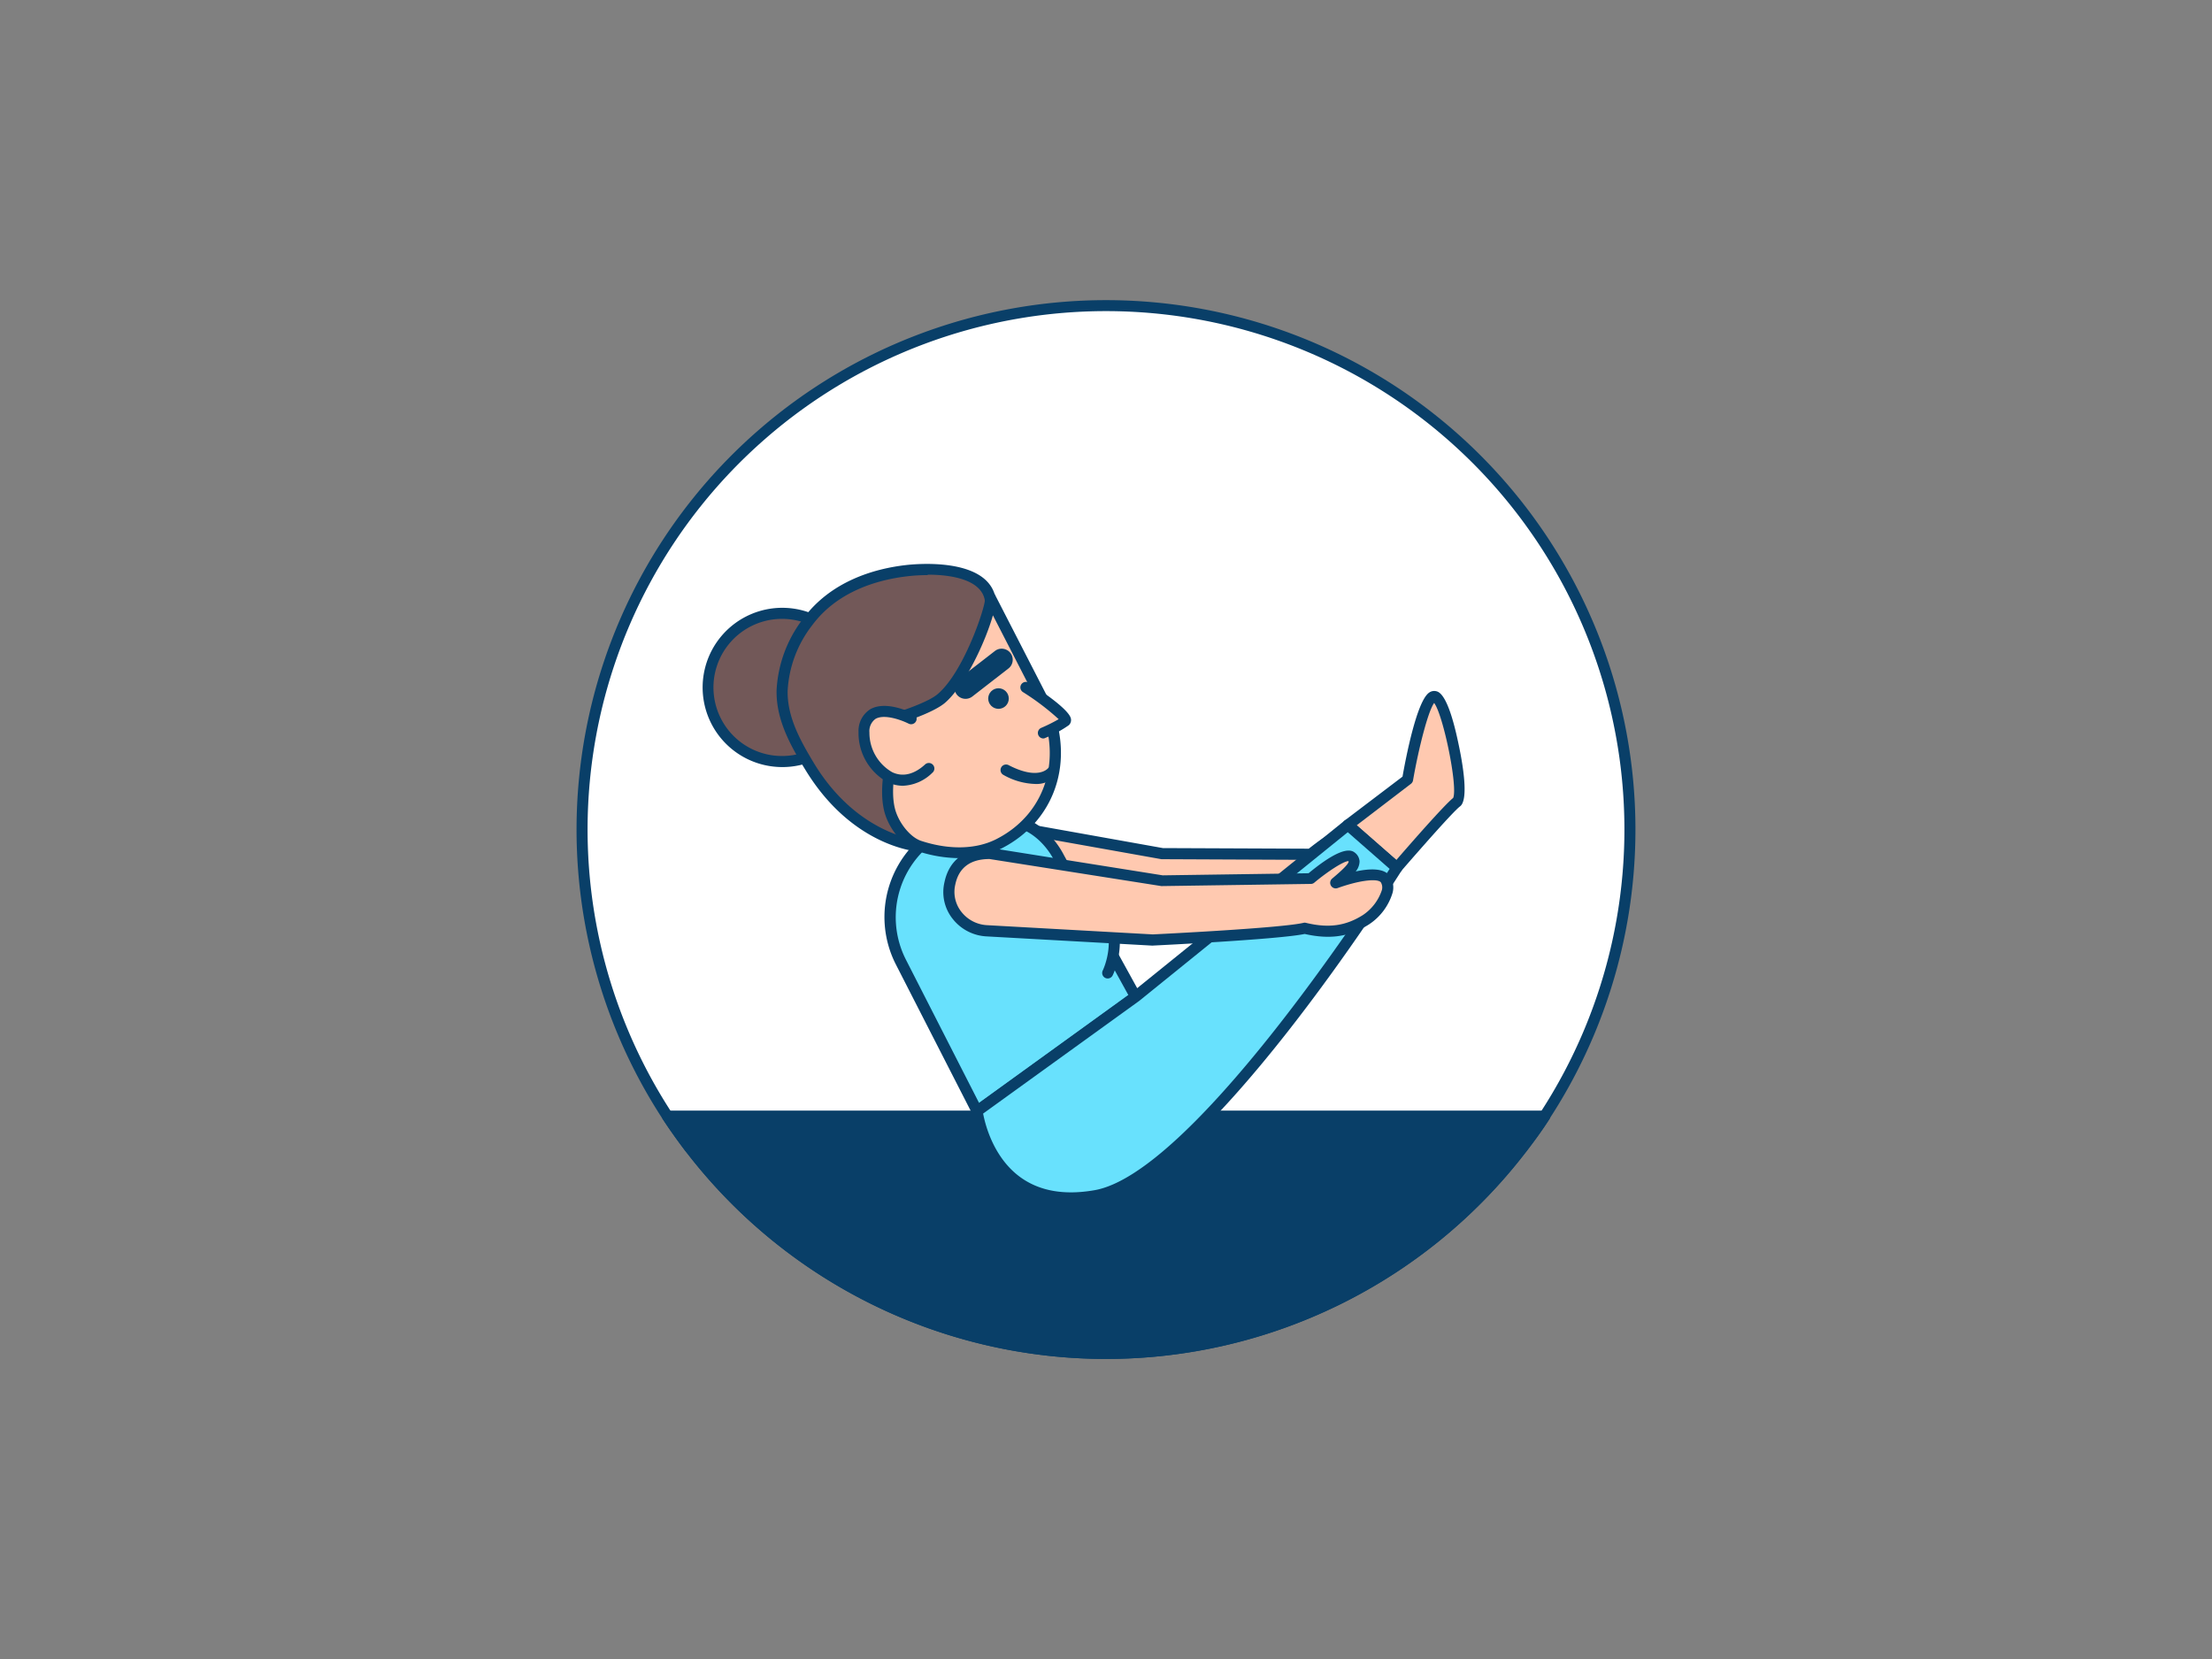 <svg xmlns="http://www.w3.org/2000/svg" viewBox="0 0 400 300"><rect x="0" y="0" width="400" height="300" fill="#808080" stroke="none"/><g id="_325_yoga_position_outline" data-name="#325_yoga_position_outline"><path d="M294.74,150a94.22,94.22,0,0,1-15.41,51.8q-1.92,2.94-4.05,5.71l-.39.5a94.73,94.73,0,0,1-149.78,0l-.39-.5q-2.13-2.77-4-5.71A94.74,94.74,0,1,1,294.74,150Z" fill="#fff"/><path d="M200,245.74a95.74,95.74,0,0,1-75.68-37.12l-.4-.5c-1.43-1.88-2.81-3.82-4.09-5.77a95.74,95.74,0,1,1,160.34,0c-1.28,2-2.66,3.89-4.1,5.77l-.39.5A95.74,95.74,0,0,1,200,245.74Zm0-189.48a93.74,93.74,0,0,0-78.49,145c1.25,1.92,2.59,3.82,4,5.65l.4.5a93.73,93.73,0,0,0,148.19,0l.39-.5c1.41-1.83,2.75-3.73,4-5.65A93.74,93.74,0,0,0,200,56.26Z" fill="#093f68"/><path d="M279.33,201.8q-1.92,2.94-4.05,5.71l-.39.5a94.73,94.73,0,0,1-149.78,0l-.39-.5q-2.13-2.77-4-5.71Z" fill="#093f68"/><path d="M200,245.74a95.74,95.74,0,0,1-75.68-37.12l-.4-.5c-1.43-1.88-2.81-3.82-4.09-5.77a1,1,0,0,1,0-1,1,1,0,0,1,.88-.52H279.33a1,1,0,0,1,.88.52,1,1,0,0,1,0,1c-1.28,2-2.66,3.89-4.1,5.77l-.39.5A95.74,95.74,0,0,1,200,245.74ZM122.54,202.8c.95,1.39,1.95,2.76,3,4.1l.4.5a93.73,93.73,0,0,0,148.19,0l.39-.5c1-1.34,2-2.71,3-4.1Z" fill="#093f68"/><path d="M246.87,162.13c-3.05,1.84-6.3,2.52-11.08,1.31-4.26.93-27.49,1.6-27.49,1.6l-30-2.23a7.12,7.12,0,0,1-6.54-8.72c1.17-5.12,5.74-5.29,7.34-5.26l31.08,5.55,26.81.12s6.06-4.88,7.38-3.85.07,2.34-2.87,4.74c.33-.11,7.67-2.7,9-.49S249,160.85,246.87,162.13Z" fill="#ffc9b0"/><path d="M208.3,166h-.08l-30-2.24a8.26,8.26,0,0,1-6-3.2,7.74,7.74,0,0,1-1.42-6.74c.9-4,3.87-6.12,8.33-6h.16l31,5.54,26.38.11c4.27-3.39,7.07-4.61,8.34-3.63a2.14,2.14,0,0,1,.91,1.67,2.89,2.89,0,0,1-.73,1.8c2.73-.55,5.25-.52,6.22,1a3.78,3.78,0,0,1,.38,2.93,10.47,10.47,0,0,1-4.43,5.68c-3.51,2.12-7.1,2.58-11.61,1.49-4.82.9-26.51,1.55-27.44,1.57Zm-29.4-16.21c-3.39,0-5.45,1.5-6.12,4.48a5.8,5.8,0,0,0,1,5.06,6.33,6.33,0,0,0,4.54,2.44l30,2.23c1.22,0,23.23-.7,27.26-1.58a1.19,1.19,0,0,1,.46,0c4.11,1,7.2.68,10.31-1.2h0a8.68,8.68,0,0,0,3.52-4.44,1.85,1.85,0,0,0-.13-1.4c-.46-.72-3.51-.59-7.83.89a1,1,0,0,1-1.22-.45,1,1,0,0,1,.22-1.26c.74-.6,3-2.44,3-3h0l-.06-.06h0c-.82,0-3.66,1.72-6.21,3.76a1,1,0,0,1-.62.23h0l-26.82-.12-.17,0-31-5.53Zm64.9,1.61Z" fill="#093f68"/><path d="M243.74,149.18l10.8-8.18s2.68-15.49,4.91-15,5.66,17.87,4,19.06-10.88,11.91-10.88,11.91Z" fill="#ffc9b0"/><path d="M252.59,157.93a1,1,0,0,1-.66-.24l-8.84-7.75a1,1,0,0,1-.34-.79,1,1,0,0,1,.39-.76l10.48-7.95c.64-3.65,2.6-13.67,4.81-15.19a1.55,1.55,0,0,1,1.22-.27c.53.11,2.15.43,4,9.1.85,3.87,2,10.54.37,11.74-1.14.83-7,7.49-10.71,11.77a1,1,0,0,1-.69.34Zm-7.26-8.69,7.17,6.28c2.2-2.55,8.62-9.91,10.28-11.23.87-2-1.79-15-3.44-17.17-1.08,1.43-2.8,8.14-3.82,14a1,1,0,0,1-.38.62Zm17.42-4.9Z" fill="#093f68"/><path d="M205.34,180.22l-28.64,20.7-13.77-27a17.88,17.88,0,0,1,7.79-24l7.63-.69c5.09-2.59,10.57.84,13.17,5.93Z" fill="#68e1fd"/><path d="M176.7,201.92a1,1,0,0,1-.24,0,1,1,0,0,1-.65-.51L162,174.4A18.86,18.86,0,0,1,170.27,149a.92.92,0,0,1,.36-.1l7.44-.68c5.75-2.79,11.66,1.21,14.34,6.45l13.8,25.06a1,1,0,0,1-.29,1.29l-28.63,20.7A1,1,0,0,1,176.7,201.92Zm-5.69-51a16.89,16.89,0,0,0-7.19,22.62l13.24,25.93,27-19.5-13.39-24.31c-2.28-4.46-7.19-7.89-11.83-5.52a1,1,0,0,1-.37.11Z" fill="#093f68"/><path d="M200.31,175.94s3.27-6.72-1.06-12.19c-3.55-4.48-10.52-4-10.52-4" fill="#68e1fd"/><path d="M200.31,176.94a1,1,0,0,1-.44-.1,1,1,0,0,1-.46-1.34c.13-.26,2.92-6.23-.95-11.13-3.16-4-9.59-3.58-9.66-3.58a1,1,0,1,1-.14-2c.31,0,7.55-.51,11.37,4.33,4.67,5.9,1.32,13,1.18,13.25A1,1,0,0,1,200.31,176.94Z" fill="#093f68"/><circle cx="141.43" cy="124.31" r="13.4" fill="#725858"/><path d="M141.43,138.71a14.4,14.4,0,1,1,7-27,14.39,14.39,0,0,1-7,27Zm0-26.8a12.4,12.4,0,1,0,11.91,9,12.4,12.4,0,0,0-11.91-9Z" fill="#093f68"/><path d="M179,108.14c-1.24-5.6-10.91-5.5-15.16-5-6.83.82-13.62,3.58-17.81,9.26a22,22,0,0,0-4.63,12.44c-.09,5.16,2.54,9.72,5.17,14,8.28,13.44,19.67,14.13,19.67,14.13A32.43,32.43,0,0,0,177,137.34c2.1-7,2.18-14.77,2.2-22.06a57.45,57.45,0,0,0-.11-6.69C179.08,108.44,179.06,108.29,179,108.14Z" fill="#725858"/><path d="M166.27,154h-.06c-.48,0-12-.88-20.46-14.61-2.85-4.63-5.41-9.23-5.32-14.54a23.09,23.09,0,0,1,4.82-13c5-6.75,12.81-9,18.5-9.66,1.5-.18,14.64-1.54,16.25,5.78h0a4.51,4.51,0,0,1,.09.55,38.72,38.72,0,0,1,.14,5.16c0,.55,0,1.1,0,1.65,0,6.65,0,14.94-2.24,22.34a33.16,33.16,0,0,1-11.11,16.15A1,1,0,0,1,166.27,154Zm1.48-50a30.71,30.71,0,0,0-3.76.22c-5.3.63-12.57,2.69-17.13,8.86a21.09,21.09,0,0,0-4.43,11.86c-.08,4.77,2.33,9.08,5,13.46C154.53,149.8,164,151.67,166,151.93a31.73,31.73,0,0,0,10.07-14.87c2.13-7.13,2.15-15.25,2.16-21.78,0-.55,0-1.11,0-1.67a38.07,38.07,0,0,0-.12-4.91l-.06-.34h0C177.28,104.87,172.21,103.92,167.75,103.92Z" fill="#093f68"/><path d="M180.71,152.55c-4.47,2.29-9.79,1.94-14.44.42-2.42-.79-4.82-3.85-5.46-6.79-1.23-5.58,1.84-13.48,1.85-16.43,0,0,5.47-1.68,7.51-3.41,5.22-4.42,9.39-17.23,8.91-18.21L188.27,126C193.36,135.91,190.76,147.38,180.71,152.55Z" fill="#ffc9b0"/><path d="M173.46,155.18a24.32,24.32,0,0,1-7.5-1.26c-2.7-.88-5.4-4.19-6.13-7.53-.86-3.9.21-8.62,1.07-12.42a24.46,24.46,0,0,0,.76-4.22,1,1,0,0,1,.7-1c1.47-.45,5.62-1.9,7.17-3.21,4.75-4,8.6-15.65,8.59-17.17a1,1,0,0,1,1.85-.74l9.19,17.89c5.6,10.89,2.24,22.62-8,27.88h0A16.85,16.85,0,0,1,173.46,155.18Zm-9.85-24.69a34.47,34.47,0,0,1-.76,3.92C162,138,161,142.5,161.78,146c.58,2.63,2.78,5.4,4.8,6.06,5.11,1.67,10,1.54,13.67-.36h0c9.2-4.73,12.2-15.32,7.13-25.19l-7.83-15.24c-1.35,4.78-5.06,12.76-8.73,15.88C169.07,128.59,165.18,130,163.61,130.49Zm17.1,22.06h0Zm-2.59-44.19Z" fill="#093f68"/><circle cx="180.56" cy="126.32" r="1.86" fill="#093f68"/><path d="M185.53,124.31s8.06,5.26,7.07,6.13a21,21,0,0,1-3.92,2.1" fill="#ffc9b0"/><path d="M188.68,133.54a1,1,0,0,1-.39-1.92,28,28,0,0,0,3.15-1.57,44.84,44.84,0,0,0-6.46-4.9,1,1,0,1,1,1.1-1.67c7.47,4.87,7.57,6.23,7.6,6.67a1.24,1.24,0,0,1-.42,1,20.84,20.84,0,0,1-4.19,2.27A.91.91,0,0,1,188.68,133.54Zm3-3.11h0Z" fill="#093f68"/><path d="M164.79,130s-8.23-4.24-8.54,2.43c-.24,5.11,5.46,12.25,11.7,6.6" fill="#ffc9b0"/><path d="M163.28,142.09a6.45,6.45,0,0,1-2.75-.63,10.12,10.12,0,0,1-5.28-9.1,4.62,4.62,0,0,1,2.11-4.1c2.87-1.66,7.38.57,7.88.83a1,1,0,0,1-.91,1.78c-1.11-.57-4.33-1.83-6-.88a2.73,2.73,0,0,0-1.11,2.46,8.21,8.21,0,0,0,4.14,7.2c1.88.88,3.91.41,5.89-1.38a1,1,0,1,1,1.34,1.48A8,8,0,0,1,163.28,142.09Z" fill="#093f68"/><path d="M174.6,126.37a2,2,0,0,1-1.23-3.58l6.58-5.1a2,2,0,0,1,2.45,3.16l-6.57,5.1A2,2,0,0,1,174.6,126.37Z" fill="#093f68"/><path d="M187.1,141.76a12.34,12.34,0,0,1-5.63-1.62,1,1,0,0,1,.92-1.78c5.25,2.72,7,.68,7.1.6a1,1,0,0,1,1.39-.16,1,1,0,0,1,.19,1.37A4.88,4.88,0,0,1,187.1,141.76Z" fill="#093f68"/><path d="M176.7,200.92s2.17,18.64,21.37,15.29,54.52-59.28,54.52-59.28l-8.85-7.75-38.4,31Z" fill="#68e1fd"/><path d="M193.66,217.62a17.07,17.07,0,0,1-10.5-3.26c-6.39-4.76-7.41-13-7.45-13.32a1,1,0,0,1,.4-.93l28.64-20.7,38.37-31a1,1,0,0,1,1.28,0l8.85,7.75a1,1,0,0,1,.19,1.29c-1.45,2.3-35.78,56.34-55.19,59.73A26.73,26.73,0,0,1,193.66,217.62Zm-15.88-16.25c.35,1.86,1.8,7.83,6.59,11.4,3.48,2.59,8,3.42,13.53,2.46,17.39-3,49.18-51.58,53.39-58.11l-7.57-6.63L206,181Z" fill="#093f68"/><path d="M247,166.31c-3,1.89-6.25,2.64-11,1.52-4.24,1-27.46,2.12-27.46,2.12l-30-1.67a7.12,7.12,0,0,1-6.7-8.6c1.07-5.14,5.64-5.39,7.24-5.39l31.18,5,26.81-.39s6-5,7.31-4,.11,2.34-2.79,4.79c.34-.12,7.62-2.85,9-.66S249.06,165,247,166.31Z" fill="#ffc9b0"/><path d="M208.47,171h-.06l-30-1.67h0a8.31,8.31,0,0,1-6.07-3.09,7.76,7.76,0,0,1-1.55-6.71c.83-4,3.75-6.19,8.22-6.19h.16l31.09,4.95,26.37-.38c4.21-3.48,7-4.75,8.28-3.79a2.14,2.14,0,0,1,.94,1.65,2.91,2.91,0,0,1-.7,1.82c2.59-.56,5.23-.65,6.24.92a3.73,3.73,0,0,1,.44,2.91,10.45,10.45,0,0,1-4.32,5.77h0c-3.52,2.22-7,2.73-11.58,1.7-4.81,1-26.48,2.05-27.42,2.1Zm-29.53-15.66c-3.48,0-5.56,1.57-6.19,4.6a5.81,5.81,0,0,0,1.14,5,6.3,6.3,0,0,0,4.58,2.36l30,1.67c1.23-.06,23.22-1.14,27.23-2.09a.9.9,0,0,1,.46,0c4.13,1,7.2.54,10.28-1.4h0a8.7,8.7,0,0,0,3.44-4.5,1.82,1.82,0,0,0-.16-1.4c-.47-.72-3.52-.53-7.81,1a1,1,0,0,1-1.23-.43,1,1,0,0,1,.2-1.26c.73-.62,3-2.5,3-3.11h0l-.06-.06c-.82,0-3.64,1.79-6.15,3.89a.93.93,0,0,1-.62.23l-26.82.39H210Zm64.77.39Z" fill="#093f68"/></g></svg>